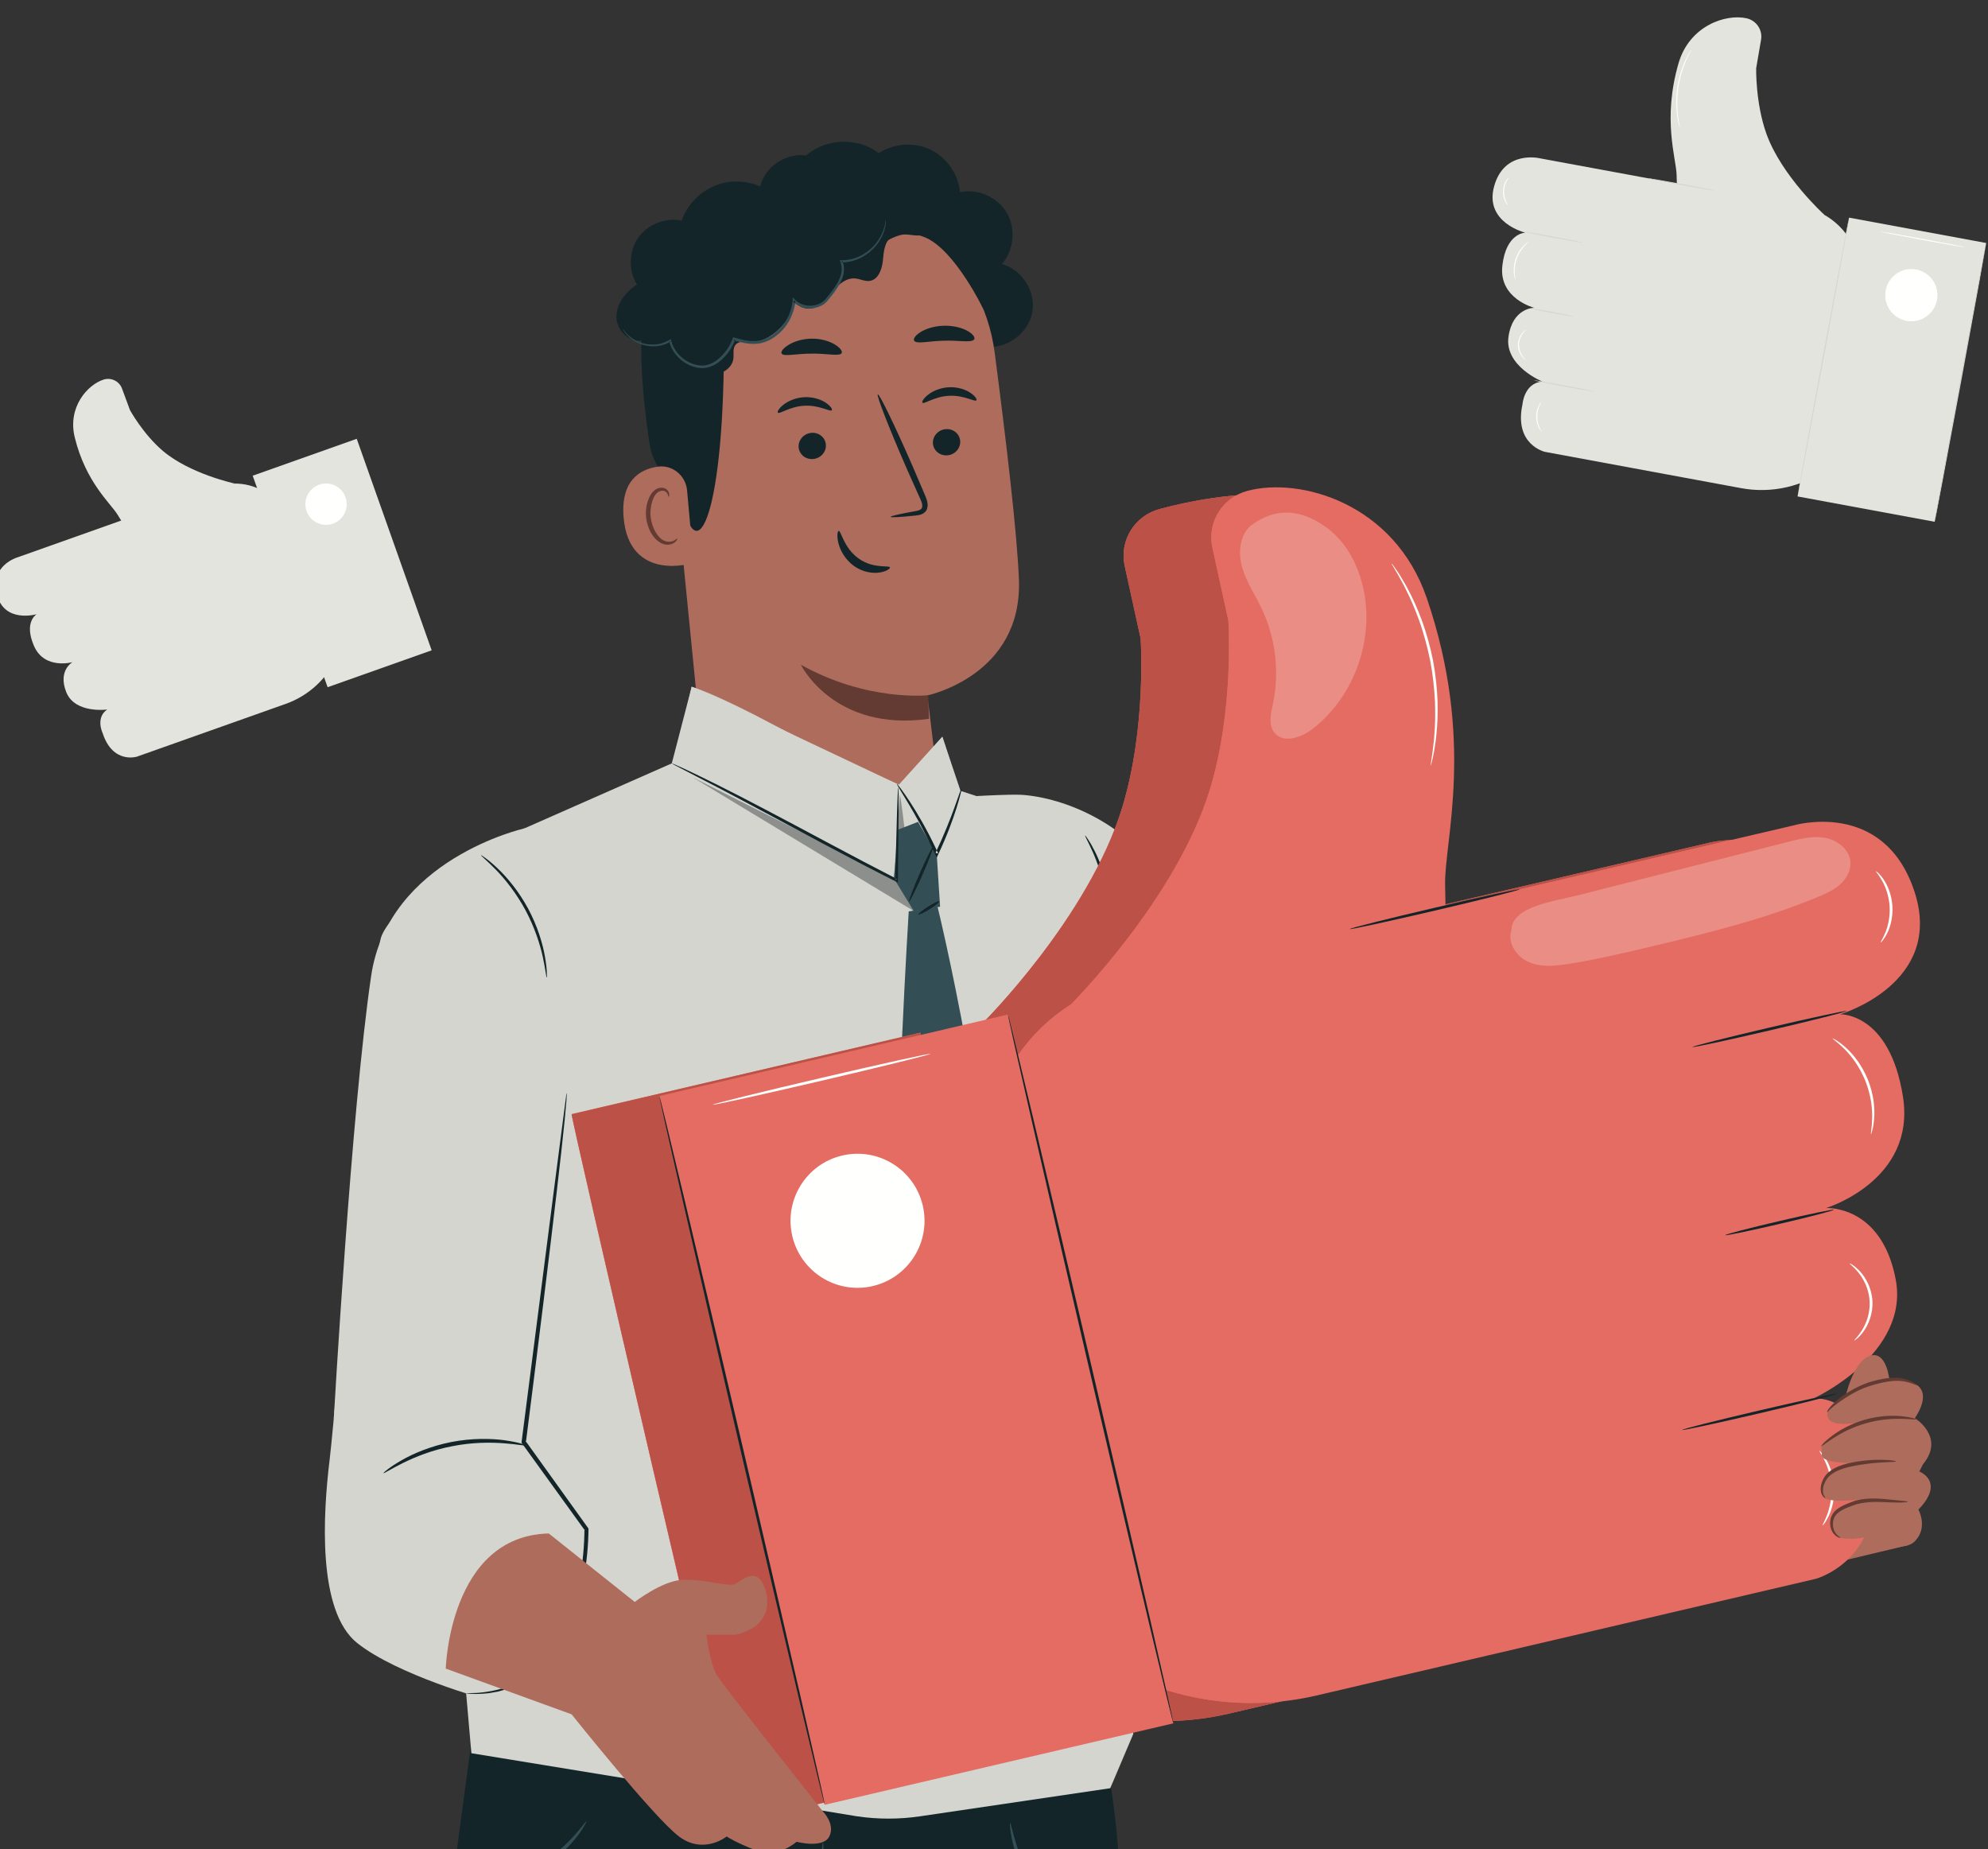 <?xml version="1.0" encoding="UTF-8"?>
<svg width="300px" height="279px" viewBox="0 0 300 279" version="1.1" xmlns="http://www.w3.org/2000/svg" xmlns:xlink="http://www.w3.org/1999/xlink">
    <rect x="0" y="0" width="300" height="279" fill="#333333" stroke="none"/>
    <title>6099983</title>
    <defs>
        <polygon id="path-1" points="0 0 28.465 0 28.465 45.893 0 45.893"></polygon>
    </defs>
    <g id="6099983" stroke="none" stroke-width="1" fill="none" fill-rule="evenodd">
        <path d="M280.547,39.685 L281.069,42.33 L275.833,70.67 C272.078,73.427 267.351,74.509 262.771,73.662 L233.146,68.183 C233.146,68.183 228.437,67.131 229.749,61.014 C229.749,61.014 229.982,57.787 232.745,57.571 C232.745,57.571 227.003,55.237 227.639,50.812 C228.274,46.387 231.533,46.445 231.533,46.445 C231.533,46.445 226.154,45.086 226.712,40.103 C227.269,35.118 230.176,35.11 230.176,35.11 C230.176,35.11 223.92,33.59 225.485,28.064 C227.05,22.54 232.429,23.898 232.429,23.898 L253.501,27.79 L271.972,31.207 C276.298,32.007 279.696,35.367 280.547,39.685" id="Fill-2" fill="#E4E4DE"></path>
        <path d="M275.329,32.435 C275.329,32.435 268.84,26.561 266.557,20.173 C264.9,15.534 265.015,10.307 265.015,10.307 C265.061,10.055 265.441,7.822 265.753,5.996 C266.007,4.499 265.033,3.083 263.552,2.756 C260.434,2.069 254.949,3.86 253.298,9.552 C250.835,18.044 252.941,23.832 253.012,26.418 C253.083,29.004 253.083,29.004 253.083,29.004 L275.329,32.435" id="Fill-3" fill="#E4E4DE"></path>
        <polyline id="Fill-4" fill="#E4E4DE" points="271.262 74.907 291.955 78.733 299.726 36.667 279.034 32.84 271.262 74.907"></polyline>
        <g id="Group-8" transform="translate(271.261, 32.84)">
            <mask id="mask-2" fill="white">
                <use xlink:href="#path-1"></use>
            </mask>
            <g id="Clip-6"></g>
            <path d="M0.001,42.067 C-0.044,42.058 1.659,32.633 3.805,21.02 C5.951,9.401 7.727,-0.007 7.772,0 C7.817,0.009 6.113,9.431 3.967,21.05 C1.822,32.664 0.046,42.074 0.001,42.067" id="Fill-5" fill="#D4D5CF" mask="url(#mask-2)"></path>
            <path d="M20.693,45.893 C20.649,45.886 22.351,36.461 24.498,24.846 C26.644,13.228 28.42,3.819 28.465,3.828 C28.51,3.835 26.805,13.257 24.659,24.876 C22.515,36.49 20.738,45.902 20.693,45.893" id="Fill-7" fill="#D4D5CF" mask="url(#mask-2)"></path>
        </g>
        <path d="M284.559,43.82 C284.163,45.96 285.578,48.015 287.715,48.41 C289.854,48.806 291.907,47.393 292.303,45.253 C292.698,43.113 291.285,41.058 289.146,40.662 C287.008,40.267 284.954,41.681 284.559,43.82" id="Fill-9" fill="#FFFFFE"></path>
        <path d="M248.653,26.895 C248.66,26.85 250.923,27.23 253.705,27.746 C256.489,28.26 258.738,28.713 258.729,28.758 C258.722,28.803 256.459,28.422 253.676,27.907 C250.893,27.393 248.644,26.94 248.653,26.895" id="Fill-10" fill="#D4D5CF"></path>
        <path d="M231.076,46.567 C231.085,46.522 232.534,46.752 234.311,47.081 C236.09,47.41 237.525,47.713 237.518,47.758 C237.509,47.802 236.06,47.572 234.281,47.243 C232.502,46.914 231.067,46.612 231.076,46.567" id="Fill-11" fill="#D4D5CF"></path>
        <path d="M229.788,34.932 C229.795,34.887 231.849,35.23 234.373,35.697 C236.898,36.164 238.938,36.579 238.929,36.624 C238.921,36.669 236.868,36.326 234.344,35.859 C231.819,35.392 229.779,34.977 229.788,34.932" id="Fill-12" fill="#D4D5CF"></path>
        <path d="M231.441,57.384 C231.449,57.339 233.503,57.682 236.028,58.149 C238.552,58.616 240.593,59.031 240.584,59.076 C240.575,59.121 238.522,58.778 235.998,58.311 C233.473,57.844 231.433,57.429 231.441,57.384" id="Fill-13" fill="#D4D5CF"></path>
        <path d="M283.693,34.935 C283.7,34.89 286.6,35.388 290.165,36.048 C293.732,36.708 296.617,37.279 296.608,37.324 C296.6,37.369 293.702,36.87 290.135,36.21 C286.57,35.551 283.684,34.98 283.693,34.935" id="Fill-14" fill="#FFFFFE"></path>
        <path d="M228.691,42.226 C228.68,42.23 228.647,42.145 228.598,41.988 C228.545,41.833 228.495,41.598 228.461,41.306 C228.421,41.013 228.417,40.659 228.449,40.269 C228.49,39.881 228.574,39.457 228.72,39.029 C228.87,38.603 229.068,38.218 229.276,37.888 C229.493,37.562 229.715,37.288 229.927,37.082 C230.137,36.875 230.32,36.722 230.459,36.632 C230.595,36.54 230.673,36.493 230.679,36.503 C230.698,36.528 230.401,36.737 230.012,37.163 C229.815,37.374 229.608,37.649 229.405,37.969 C229.209,38.295 229.022,38.67 228.875,39.084 C228.734,39.498 228.649,39.909 228.6,40.286 C228.56,40.663 228.553,41.008 228.576,41.294 C228.617,41.87 228.721,42.219 228.691,42.226" id="Fill-15" fill="#FFFFFE"></path>
        <path d="M227.595,31.005 C227.584,31.015 227.389,30.839 227.185,30.472 C226.979,30.107 226.798,29.537 226.809,28.89 C226.821,28.245 227.024,27.681 227.243,27.323 C227.461,26.963 227.663,26.795 227.674,26.806 C227.696,26.826 227.528,27.019 227.345,27.379 C227.16,27.738 226.987,28.277 226.973,28.894 C226.963,29.509 227.117,30.055 227.288,30.42 C227.459,30.786 227.619,30.986 227.595,31.005" id="Fill-16" fill="#FFFFFE"></path>
        <path d="M230.234,54.297 C230.227,54.31 229.958,54.162 229.658,53.778 C229.359,53.405 229.053,52.763 229.062,52.011 C229.074,51.259 229.399,50.626 229.708,50.261 C230.019,49.887 230.292,49.745 230.299,49.76 C230.318,49.783 230.075,49.956 229.8,50.332 C229.526,50.702 229.239,51.306 229.227,52.014 C229.219,52.721 229.489,53.333 229.753,53.71 C230.017,54.095 230.253,54.274 230.234,54.297" id="Fill-17" fill="#FFFFFE"></path>
        <path d="M232.6,65.064 C232.587,65.076 232.399,64.882 232.201,64.499 C232.002,64.119 231.822,63.535 231.818,62.872 C231.817,62.21 231.993,61.624 232.19,61.243 C232.385,60.858 232.572,60.664 232.585,60.674 C232.608,60.691 232.458,60.907 232.296,61.292 C232.133,61.674 231.982,62.237 231.982,62.872 C231.986,63.506 232.14,64.068 232.307,64.45 C232.471,64.833 232.623,65.048 232.6,65.064" id="Fill-18" fill="#FFFFFE"></path>
        <path d="M253.53,19.388 C253.519,19.392 253.469,19.225 253.385,18.92 C253.342,18.768 253.295,18.581 253.254,18.36 C253.211,18.141 253.153,17.892 253.118,17.611 C253.027,17.054 252.97,16.381 252.952,15.634 C252.946,14.887 252.988,14.065 253.109,13.209 C253.237,12.356 253.432,11.555 253.651,10.84 C253.88,10.129 254.126,9.501 254.373,8.992 C254.485,8.732 254.613,8.511 254.716,8.313 C254.818,8.112 254.918,7.947 255.002,7.813 C255.168,7.545 255.264,7.401 255.274,7.406 C255.284,7.412 255.207,7.569 255.059,7.846 C254.983,7.983 254.892,8.152 254.798,8.355 C254.702,8.556 254.583,8.78 254.478,9.04 C254.248,9.551 254.014,10.177 253.795,10.885 C253.587,11.595 253.399,12.388 253.272,13.233 C253.153,14.08 253.107,14.893 253.104,15.633 C253.113,16.373 253.159,17.04 253.234,17.596 C253.26,17.875 253.311,18.124 253.344,18.343 C253.377,18.565 253.415,18.753 253.448,18.906 C253.511,19.214 253.541,19.386 253.53,19.388" id="Fill-19" fill="#FFFFFE"></path>
        <path d="M41.878,75.873 L43.281,77.479 L50.899,98.983 C49.414,102.359 46.602,104.973 43.127,106.206 L20.648,114.177 C20.648,114.177 17.004,115.319 15.484,110.606 C15.484,110.606 14.368,108.302 16.178,107.06 C16.178,107.06 11.317,107.733 10.003,104.447 C8.689,101.162 10.946,99.912 10.946,99.912 C10.946,99.912 6.721,101.11 5.132,97.472 C3.544,93.834 5.534,92.678 5.534,92.678 C5.534,92.678 0.644,94.111 -0.468,89.705 C-1.58,85.297 2.645,84.099 2.645,84.099 L18.631,78.425 L32.646,73.455 C35.928,72.291 39.588,73.25 41.878,75.873" id="Fill-20" fill="#E4E4DE"></path>
        <path d="M35.434,72.967 C35.434,72.967 28.662,71.51 24.57,68.032 C21.6,65.509 19.612,61.879 19.612,61.879 C19.544,61.689 18.922,60.007 18.413,58.632 C17.995,57.505 16.768,56.918 15.622,57.282 C13.214,58.046 10.161,61.445 11.28,66 C12.95,72.798 16.683,75.933 17.754,77.678 C18.824,79.422 18.824,79.422 18.824,79.422 L35.434,72.967" id="Fill-21" fill="#E4E4DE"></path>
        <polyline id="Fill-22" fill="#E4E4DE" points="49.439 103.696 65.14 98.128 53.833 66.211 38.134 71.779 49.439 103.696"></polyline>
        <path d="M46.263,77.12 C46.84,78.743 48.621,79.592 50.243,79.017 C51.866,78.441 52.715,76.659 52.14,75.036 C51.565,73.412 49.784,72.562 48.161,73.138 C46.539,73.713 45.69,75.496 46.263,77.12" id="Fill-25" fill="#FFFFFE"></path>
        <path d="M166.134,261.676 C166.134,261.676 170.272,277.703 168.771,297.23 C168.19,304.785 142.708,513.812 142.708,513.812 L108.301,513.812 L117.973,317.356 L115.156,317.968 C115.156,317.968 96.375,401.756 94.842,415.323 C93.464,427.515 77.625,516.101 77.625,516.101 L46.168,516.464 L56.215,399.289 L67.906,286.857 L72.305,254.129 L166.134,261.676" id="Fill-117" fill="#132529"></path>
        <path d="M116.721,304.025 C116.707,304.044 116.782,304.122 116.944,304.261 C117.112,304.387 117.386,304.556 117.783,304.657 C118.561,304.881 119.858,304.766 121.046,303.885 C122.283,303.016 123.024,301.286 123.274,299.436 C123.52,297.565 123.558,295.553 123.697,293.426 C123.927,289.174 124.099,285.322 124.191,282.534 C124.282,279.745 124.292,278.017 124.199,278.012 C124.107,278.007 123.93,279.725 123.718,282.507 C123.505,285.29 123.259,289.137 123.027,293.388 C122.889,295.507 122.866,297.56 122.661,299.351 C122.451,301.131 121.814,302.7 120.757,303.51 C119.719,304.352 118.559,304.53 117.838,304.403 C117.095,304.286 116.76,303.964 116.721,304.025" id="Fill-118" fill="#334F55"></path>
        <path d="M66.107,283.815 C66.097,283.856 66.436,283.992 67.071,284.163 C67.705,284.335 68.644,284.519 69.82,284.624 C72.159,284.847 75.515,284.626 78.889,283.27 C82.266,281.913 84.841,279.749 86.376,277.97 C87.153,277.079 87.703,276.296 88.042,275.733 C88.383,275.17 88.534,274.837 88.498,274.815 C88.4,274.75 87.635,275.986 86.028,277.647 C84.438,279.306 81.901,281.337 78.64,282.647 C75.38,283.958 72.144,284.249 69.849,284.152 C67.54,284.063 66.133,283.702 66.107,283.815" id="Fill-119" fill="#334F55"></path>
        <path d="M152.424,275.07 C152.353,275.078 152.411,276.423 152.945,278.525 C153.473,280.624 154.572,283.457 156.406,286.227 C158.248,288.99 160.433,291.103 162.161,292.402 C163.891,293.71 165.108,294.284 165.143,294.222 C165.298,294.046 160.549,291.335 156.963,285.855 C153.305,280.427 152.645,274.996 152.424,275.07" id="Fill-120" fill="#334F55"></path>
        <polyline id="Fill-121" fill="#AE6C5C" points="257.52 215.927 265.415 218.426 279.759 210.493 287.898 233.169 268.379 237.818 253.593 236.19 257.52 215.927"></polyline>
        <path d="M165.687,124.882 C165.687,124.882 173.754,129.728 180.434,146.191 C193.559,178.533 201.802,195.99 201.802,195.99 L262.052,215.032 L257.239,239.198 C257.239,239.198 196.166,230.684 187.988,227.615 C176.798,223.418 168.5,201.337 168.5,201.337 L165.687,124.882" id="Fill-122" fill="#D4D5CF"></path>
        <path d="M149.13,52.326 C152.238,52.523 155.294,50.09 155.801,47.015 C156.309,43.94 154.198,40.653 151.19,39.838 C153.014,37.77 153.331,34.513 151.942,32.13 C150.554,29.748 147.564,28.421 144.868,28.989 C144.616,26.277 142.861,23.754 140.407,22.577 C137.954,21.4 134.889,21.611 132.619,23.113 C129.488,20.691 124.643,20.839 121.666,23.45 C119.002,23.096 116.195,24.648 115.077,27.093 C113.959,29.538 114.62,32.678 116.63,34.463" id="Fill-123" fill="#132529"></path>
        <path d="M120.617,29.788 L122.013,29.72 C136.052,29.021 148.273,39.226 150.097,53.171 C151.793,66.142 153.5,80.494 153.762,87.484 C154.301,101.96 139.952,104.928 139.952,104.928 L142.038,122.247 L106.896,122.903 L100.662,60.026 C98.622,45.07 105.62,31.416 120.617,29.788" id="Fill-124" fill="#AE6C5C"></path>
        <path d="M140.071,104.902 C140.071,104.902 130.866,105.915 120.851,100.296 C120.851,100.296 125.824,110.484 140.186,108.465 L140.071,104.902" id="Fill-125" fill="#643B32"></path>
        <path d="M144.896,66.517 C144.99,67.605 144.144,68.583 143.009,68.7 C141.876,68.817 140.88,68.032 140.788,66.944 C140.696,65.854 141.54,64.876 142.673,64.759 C143.808,64.641 144.804,65.428 144.896,66.517" id="Fill-126" fill="#132529"></path>
        <path d="M147.34,60.404 C147.098,60.685 145.476,59.605 143.254,59.721 C141.034,59.806 139.46,61.03 139.206,60.77 C139.082,60.655 139.318,60.156 140.002,59.604 C140.675,59.053 141.843,58.494 143.227,58.431 C144.611,58.37 145.801,58.822 146.496,59.31 C147.205,59.801 147.461,60.276 147.34,60.404" id="Fill-127" fill="#132529"></path>
        <path d="M124.628,67.077 C124.722,68.166 123.876,69.142 122.741,69.259 C121.608,69.378 120.614,68.592 120.52,67.503 C120.428,66.414 121.273,65.437 122.406,65.318 C123.54,65.2 124.536,65.987 124.628,67.077" id="Fill-128" fill="#132529"></path>
        <path d="M125.522,61.903 C125.279,62.186 123.656,61.106 121.437,61.222 C119.216,61.307 117.642,62.531 117.387,62.271 C117.263,62.156 117.497,61.657 118.184,61.105 C118.857,60.554 120.024,59.995 121.408,59.931 C122.792,59.87 123.982,60.323 124.678,60.811 C125.385,61.3 125.641,61.776 125.522,61.903" id="Fill-129" fill="#132529"></path>
        <path d="M134.404,77.989 C134.388,77.863 135.757,77.556 137.98,77.158 C138.544,77.071 139.076,76.932 139.153,76.539 C139.265,76.123 138.998,75.523 138.69,74.875 C138.088,73.529 137.459,72.117 136.798,70.637 C134.162,64.598 132.225,59.621 132.468,59.518 C132.712,59.413 135.046,64.224 137.681,70.262 C138.317,71.752 138.926,73.171 139.505,74.53 C139.751,75.164 140.157,75.878 139.91,76.744 C139.778,77.176 139.377,77.505 139.018,77.621 C138.66,77.749 138.341,77.771 138.061,77.801 C135.815,78.035 134.419,78.114 134.404,77.989" id="Fill-130" fill="#132529"></path>
        <path d="M127.024,53.254 C126.759,53.832 124.825,53.316 122.477,53.358 C120.128,53.345 118.175,53.884 117.931,53.31 C117.825,53.035 118.216,52.508 119.039,52.015 C119.854,51.522 121.112,51.109 122.52,51.101 C123.927,51.093 125.17,51.489 125.966,51.974 C126.769,52.457 127.141,52.979 127.024,53.254" id="Fill-131" fill="#132529"></path>
        <path d="M146.993,51.231 C146.549,51.759 144.69,51.326 142.484,51.411 C140.276,51.432 138.428,51.953 137.973,51.447 C137.771,51.199 138.04,50.678 138.833,50.16 C139.612,49.645 140.938,49.187 142.455,49.151 C143.973,49.115 145.308,49.508 146.101,49.987 C146.905,50.468 147.188,50.975 146.993,51.231" id="Fill-132" fill="#132529"></path>
        <path d="M148.377,46.605 C148.377,46.605 144.113,37.736 139.643,35.839 C134.231,33.542 132.244,39.46 127.137,38.301 C122.03,37.144 116.863,34.939 111.909,39.091 C106.486,43.635 109.275,46.496 109.245,52.932 C109.127,79.024 104.742,86.62 102.782,74.429 C102.568,73.093 98.79,72.211 97.956,66.565 C96.875,59.243 96.149,50.323 97.531,45.021 C98.695,40.552 101.051,37.387 105.382,33.811 C112.217,28.167 121.963,27.569 128.618,27.906 C135.273,28.243 148.417,35.232 148.377,46.605" id="Fill-133" fill="#132529"></path>
        <path d="M103.684,73.99 C103.483,71.762 101.472,70.094 99.259,70.416 C96.575,70.806 93.651,72.488 94.105,78.054 C94.913,87.929 104.654,85.081 104.648,84.796 C104.644,84.603 104.059,78.119 103.684,73.99" id="Fill-134" fill="#AE6C5C"></path>
        <path d="M102.198,81.258 C102.152,81.229 102.035,81.392 101.755,81.549 C101.483,81.702 101.003,81.83 100.473,81.68 C99.398,81.383 98.385,79.799 98.192,78.023 C98.094,77.126 98.212,76.255 98.472,75.521 C98.715,74.773 99.141,74.23 99.657,74.094 C100.17,73.931 100.567,74.215 100.71,74.483 C100.866,74.748 100.819,74.95 100.872,74.964 C100.902,74.986 101.07,74.781 100.958,74.378 C100.901,74.187 100.766,73.962 100.519,73.792 C100.267,73.619 99.91,73.549 99.548,73.619 C98.791,73.733 98.163,74.491 97.877,75.296 C97.55,76.11 97.395,77.09 97.506,78.096 C97.732,80.082 98.902,81.86 100.362,82.157 C101.071,82.28 101.633,82.024 101.913,81.767 C102.199,81.498 102.233,81.272 102.198,81.258" id="Fill-135" fill="#643B32"></path>
        <path d="M102.926,54.819 C104.253,55.632 105.655,56.469 107.208,56.545 C108.763,56.621 110.487,55.644 110.673,54.097 C110.755,53.404 110.548,52.613 110.974,52.058 C111.482,51.397 112.488,51.546 113.32,51.593 C116.208,51.756 119.409,48.413 120.001,45.579 C120.789,46.64 122.411,46.892 123.484,46.122 C124.559,45.351 124.942,44.923 125.761,43.885 C126.58,42.848 127.754,41.897 129.07,42.018 C129.805,42.085 130.511,42.488 131.243,42.386 C132.535,42.205 133.093,40.653 133.226,39.354 C133.358,38.055 133.437,36.544 134.501,35.788 C135.487,35.088 136.826,35.398 138.03,35.515 C139.234,35.632 140.762,35.275 141.01,34.09 C141.141,33.469 140.846,32.836 140.478,32.318 C138.819,29.97 135.41,29.06 132.802,30.269 C131.673,27.049 128.492,24.658 125.086,24.469 C121.68,24.279 118.255,26.303 116.777,29.378 C114.594,27.586 111.518,26.941 108.799,27.706 C106.08,28.47 103.791,30.623 102.86,33.291 C100.424,32.778 97.73,33.845 96.305,35.886 C94.88,37.928 94.805,40.826 96.126,42.939 C94.399,44.042 92.965,45.884 93.03,47.933 C93.096,49.982 95.19,51.923 97.138,51.286 C96.418,52.919 97.175,55.05 98.762,55.864 C100.351,56.678 102.52,56.048 103.425,54.51" id="Fill-136" fill="#132529"></path>
        <path d="M133.68,33.142 C133.689,33.142 133.692,33.205 133.688,33.324 C133.68,33.443 133.683,33.623 133.651,33.855 C133.582,34.316 133.433,35.002 133.028,35.797 C132.62,36.58 131.971,37.493 130.952,38.244 C129.955,39.001 128.566,39.608 126.961,39.601 L127.118,39.373 C127.466,40.203 127.433,41.222 127.054,42.113 C126.7,43.017 126.111,43.833 125.483,44.63 C125.162,45.014 124.887,45.46 124.434,45.82 C123.993,46.166 123.454,46.38 122.897,46.478 C121.789,46.676 120.514,46.395 119.659,45.497 L120.022,45.372 C119.869,47.35 118.849,49.374 117.133,50.661 C116.227,51.387 115.085,51.86 113.94,51.887 C112.795,51.933 111.716,51.65 110.706,51.343 L110.965,51.214 C110.495,52.469 109.73,53.559 108.777,54.383 C107.842,55.203 106.568,55.722 105.381,55.492 C103.023,55.114 101.379,53.25 100.977,51.437 L101.206,51.53 C100.079,52.219 98.839,52.341 97.834,52.199 C96.814,52.063 95.999,51.664 95.412,51.259 C94.824,50.847 94.465,50.409 94.249,50.105 C94.047,49.789 93.961,49.612 93.972,49.607 C94.02,49.564 94.337,50.342 95.506,51.121 C96.088,51.492 96.884,51.854 97.863,51.96 C98.831,52.077 100.003,51.933 101.043,51.275 L101.222,51.16 L101.272,51.368 C101.67,53.057 103.25,54.795 105.434,55.121 C106.511,55.318 107.63,54.856 108.517,54.077 C109.407,53.301 110.135,52.253 110.571,51.072 L110.64,50.885 L110.829,50.942 C111.823,51.241 112.865,51.505 113.922,51.459 C114.981,51.429 116.007,51.008 116.871,50.32 C118.491,49.102 119.449,47.208 119.604,45.335 L119.643,44.864 L119.968,45.212 C120.69,45.98 121.832,46.254 122.828,46.079 C123.327,45.993 123.807,45.803 124.191,45.506 C124.567,45.219 124.854,44.777 125.181,44.39 C125.807,43.606 126.381,42.822 126.72,41.98 C127.079,41.146 127.112,40.251 126.812,39.498 L126.72,39.266 L126.968,39.27 C128.481,39.297 129.82,38.744 130.796,38.031 C131.793,37.327 132.443,36.458 132.864,35.71 C133.69,34.169 133.61,33.124 133.68,33.142" id="Fill-137" fill="#334F55"></path>
        <path d="M134.297,85.619 C134.223,85.253 131.817,85.883 129.568,84.273 C127.313,82.669 126.907,80.032 126.566,80.102 C126.407,80.108 126.25,80.797 126.505,81.886 C126.749,82.959 127.499,84.42 128.874,85.405 C130.252,86.385 131.791,86.557 132.799,86.379 C133.83,86.206 134.355,85.781 134.297,85.619" id="Fill-138" fill="#132529"></path>
        <path d="M192.97,177.072 C192.749,176.291 179.878,141.236 175.771,133.564 C170.859,124.385 160.534,120.325 154.123,119.93 C147.712,119.535 79.115,125.004 79.115,125.004 C79.115,125.004 58.624,129.598 56.013,147.23 C53.007,167.528 50.373,213.997 50.373,213.997 L81.596,197.984 L85.642,187.793 L150.241,202.214 L166.017,178.868 L192.97,177.072" id="Fill-139" fill="#D4D5CF"></path>
        <path d="M74.583,127.004 L101.378,115.185 L104.38,103.621 L135.656,118.417 L142.207,111.174 L144.951,119.336 L151.805,121.578 L167.823,149.767 L167.773,209.835 L171.015,261.65 L167.542,269.829 L138.846,274.065 C135.708,274.529 132.52,274.531 129.382,274.075 L71.135,264.547 L69.634,247.429 L75.855,200.245 L74.583,127.004" id="Fill-140" fill="#D4D5CF"></path>
        <path d="M104.38,103.621 C104.38,103.621 107.877,104.634 116.858,109.429 C125.656,114.126 135.656,118.417 135.656,118.417 L134.897,132.547 L101.612,115.827 L104.38,103.621" id="Fill-141" fill="#D4D5CF"></path>
        <polyline id="Fill-142" fill="#D4D5CF" points="142.207 111.174 135.656 118.417 139.158 133.564 144.993 119.873 142.207 111.174"></polyline>
        <path d="M137.806,137.411 L104.524,117.291 L134.897,132.547 L135.778,119.98 C136.058,120.189 137.762,136.28 137.88,137.4 L137.806,137.411" id="Fill-143" fill="#8C8F8B"></path>
        <polyline id="Fill-144" fill="#8C8F8B" points="134.897 132.547 104.524 117.291 134.897 132.547"></polyline>
        <path d="M135.553,184.414 C135.051,171.209 137.131,137.52 137.131,137.52 L141.48,136.82 C141.48,136.82 149.604,169.568 152.638,209.698 C153.866,225.938 153.866,244.749 153.866,244.749 L145.13,263.509 L135.474,244.871 C135.474,244.871 136.161,200.46 135.553,184.414" id="Fill-145" fill="#334F55"></path>
        <path d="M72.589,129.046 C72.538,129.112 73.493,129.856 74.843,131.248 C76.195,132.636 77.892,134.732 79.296,137.335 C80.691,139.945 81.504,142.517 81.915,144.411 C82.329,146.306 82.423,147.514 82.506,147.506 C82.537,147.504 82.539,147.201 82.512,146.653 C82.495,146.105 82.405,145.314 82.236,144.346 C81.902,142.412 81.126,139.772 79.704,137.116 C78.275,134.466 76.504,132.361 75.075,131.015 C74.361,130.34 73.751,129.828 73.305,129.511 C72.861,129.187 72.609,129.021 72.589,129.046" id="Fill-146" fill="#132529"></path>
        <polyline id="Fill-147" fill="#334F55" points="135.553 125.174 138.532 124.011 141.356 128.857 141.865 136.82 137.887 137.461 134.897 132.547 135.553 125.174"></polyline>
        <path d="M167.773,148.86 C167.645,148.86 167.542,166.096 167.542,187.352 C167.542,208.615 167.645,225.847 167.773,225.847 C167.902,225.847 168.005,208.615 168.005,187.352 C168.005,166.096 167.902,148.86 167.773,148.86" id="Fill-148" fill="#132529"></path>
        <path d="M135.342,118.294 C135.285,118.333 135.985,119.405 137.041,121.173 C138.098,122.943 139.495,125.425 140.828,128.271 C140.937,128.504 141.045,128.736 141.146,128.954 L141.354,129.401 L141.564,128.957 C142.849,126.254 143.775,123.738 144.35,121.901 C144.639,120.981 144.845,120.234 144.972,119.713 C145.099,119.194 145.151,118.903 145.122,118.895 C145.058,118.876 144.701,119.996 144.049,121.798 C143.399,123.601 142.429,126.077 141.147,128.757 L141.566,128.761 C141.464,128.543 141.357,128.309 141.248,128.073 C139.906,125.209 138.452,122.733 137.319,121 C136.753,120.133 136.27,119.448 135.924,118.984 C135.575,118.521 135.368,118.276 135.342,118.294" id="Fill-149" fill="#132529"></path>
        <path d="M101.377,115.185 C101.371,115.198 101.528,115.293 101.834,115.459 C102.188,115.644 102.635,115.877 103.185,116.165 C104.414,116.803 106.099,117.676 108.157,118.743 C112.352,120.925 118.097,124.035 124.463,127.439 C128.34,129.506 132.012,131.421 135.207,133.021 L135.502,133.168 L135.504,132.841 C135.545,128.695 135.579,125.202 135.604,122.677 C135.601,121.488 135.6,120.53 135.599,119.811 C135.59,119.148 135.575,118.793 135.553,118.793 C135.53,118.793 135.503,119.147 135.471,119.808 C135.443,120.528 135.406,121.486 135.361,122.672 C135.295,125.198 135.203,128.689 135.095,132.834 L135.392,132.655 C132.217,131.027 128.557,129.096 124.68,127.03 C118.317,123.627 112.542,120.56 108.306,118.45 C106.19,117.392 104.463,116.562 103.263,116.003 C102.698,115.748 102.239,115.54 101.876,115.375 C101.556,115.236 101.385,115.17 101.377,115.185" id="Fill-150" fill="#132529"></path>
        <path d="M163.749,126.073 C163.682,126.114 164.206,127.002 164.879,128.512 C165.556,130.019 166.331,132.177 166.789,134.655 C167.241,137.133 167.284,139.427 167.188,141.076 C167.096,142.727 166.922,143.742 166.999,143.757 C167.03,143.763 167.102,143.516 167.207,143.058 C167.318,142.604 167.426,141.934 167.516,141.102 C167.698,139.438 167.706,137.096 167.246,134.57 C166.778,132.047 165.937,129.862 165.176,128.372 C164.797,127.625 164.457,127.038 164.192,126.652 C163.932,126.262 163.776,126.057 163.749,126.073" id="Fill-151" fill="#132529"></path>
        <path d="M138.614,137.975 C138.682,138.084 139.439,137.729 140.304,137.182 C141.169,136.637 141.814,136.106 141.746,135.998 C141.677,135.889 140.922,136.244 140.056,136.791 C139.191,137.337 138.546,137.867 138.614,137.975" id="Fill-152" fill="#132529"></path>
        <path d="M137.183,136.031 C137.3,136.082 138.207,134.277 139.206,132.001 C140.207,129.723 140.922,127.834 140.805,127.783 C140.688,127.731 139.783,129.536 138.782,131.814 C137.782,134.091 137.066,135.98 137.183,136.031" id="Fill-153" fill="#132529"></path>
        <path d="M69.096,129.967 C69.096,129.967 58.771,137.401 57.482,141.509 C56.191,145.617 50.706,212.37 49.738,220.312 C48.771,228.254 47.802,243.104 53.933,247.946 C60.062,252.788 73.29,256.418 73.29,256.418 L85.509,231.16 L79.037,217.603 L85.509,166.904 L69.096,129.967" id="Fill-154" fill="#D4D5CF"></path>
        <path d="M70.344,255.528 C70.344,255.51 70.571,255.494 71.004,255.479 C71.437,255.464 72.08,255.472 72.904,255.357 C74.522,255.153 77.01,254.728 79.507,252.967 C82.023,251.268 84.334,248.238 85.807,244.339 C87.291,240.452 88.153,235.765 88.198,230.752 L88.255,230.925 C85.318,226.857 82.113,222.417 78.773,217.792 L78.698,217.689 L78.715,217.561 C78.758,217.224 78.804,216.859 78.85,216.494 C80.675,202.276 82.326,189.409 83.531,180.02 C84.129,175.401 84.617,171.642 84.963,168.969 C85.128,167.711 85.26,166.711 85.357,165.966 C85.44,165.283 85.485,164.92 85.509,164.92 C85.52,164.92 85.524,165.011 85.521,165.189 C85.516,165.366 85.511,165.633 85.486,165.979 C85.419,166.727 85.328,167.734 85.214,168.998 C84.954,171.619 84.53,175.403 83.985,180.076 C82.895,189.424 81.307,202.329 79.494,216.576 C79.448,216.941 79.4,217.306 79.358,217.642 L79.3,217.412 C82.628,222.045 85.824,226.493 88.75,230.567 L88.81,230.65 L88.809,230.74 C88.74,235.861 87.838,240.571 86.289,244.529 C84.753,248.484 82.338,251.578 79.72,253.28 C78.431,254.157 77.125,254.701 75.957,255.023 C75.666,255.103 75.383,255.182 75.112,255.256 C74.836,255.304 74.571,255.35 74.315,255.393 C73.809,255.497 73.343,255.54 72.922,255.559 C72.085,255.642 71.439,255.601 71.003,255.583 C70.567,255.564 70.343,255.545 70.344,255.528" id="Fill-155" fill="#132529"></path>
        <path d="M57.869,222.282 C57.827,222.227 58.789,221.38 60.58,220.354 C62.363,219.326 65.022,218.194 68.122,217.586 C71.226,216.989 74.115,217.041 76.153,217.326 C78.198,217.608 79.407,218.032 79.388,218.098 C79.372,218.325 74.351,216.993 68.246,218.223 C62.127,219.37 57.968,222.485 57.869,222.282" id="Fill-156" fill="#132529"></path>
        <path d="M138.873,155.824 L138.874,155.824 C138.909,155.819 139.461,158.04 140.405,161.952 C142.51,158.909 145.219,156.32 148.363,154.334 L148.323,154.342 C148.323,154.342 164.262,138.5 169.353,121.841 C173.049,109.748 172.129,96.355 172.129,96.355 C171.98,95.714 170.736,90.035 169.722,85.388 C168.889,81.579 171.215,77.829 174.978,76.815 C182.892,74.68 204.317,70.507 209.232,84.907 C216.565,106.391 204.712,129.597 204.839,136.237 C204.864,137.491 204.884,138.507 204.899,139.332 C211.18,137.878 216.052,136.831 216.077,136.935 L216.07,136.94 L257.325,127.309 C257.325,127.309 270.957,123.181 275.633,137.162 C280.308,151.145 264.444,155.793 264.444,155.793 C264.444,155.793 271.901,155.464 273.927,168.18 C275.954,180.897 262.322,185.024 262.322,185.024 C262.322,185.024 270.671,184.486 272.831,195.758 C274.934,206.729 261.306,213.343 260.578,213.687 C262.597,213.254 263.852,213.014 263.864,213.07 C263.877,213.119 262.936,213.385 261.363,213.789 C267.718,214.603 268.639,222.175 268.639,222.175 C272.735,237.706 260.786,240.969 260.786,240.969 L185.462,258.569 C177.883,260.341 170.049,260.009 162.754,257.746 C163.476,260.957 163.867,262.764 163.836,262.776 L111.225,275.069 C111.112,275.096 105.431,251.173 98.538,221.644 C91.643,192.104 86.149,168.144 86.261,168.117 L138.873,155.824" id="Fill-157" fill="#E46C62"></path>
        <path d="M111.225,275.069 C111.106,275.069 105.427,251.157 98.538,221.644 C91.712,192.393 86.257,168.612 86.261,168.125 C86.261,168.12 86.262,168.117 86.263,168.117 L138.873,155.824 L138.874,155.824 C138.91,155.824 139.463,158.045 140.405,161.952 C142.51,158.909 145.219,156.32 148.363,154.334 L148.323,154.342 C148.323,154.342 164.262,138.5 169.353,121.841 C171.822,113.762 172.231,105.105 172.231,100.246 C172.23,97.831 172.129,96.355 172.129,96.355 C171.98,95.714 170.736,90.035 169.722,85.388 C169.607,84.867 169.552,84.348 169.552,83.836 C169.552,80.605 171.729,77.69 174.978,76.815 C177.671,76.089 181.927,75.126 186.565,74.74 C183.802,76.262 182.253,79.434 182.956,82.65 C183.971,87.297 185.215,92.977 185.364,93.616 C185.364,93.616 186.284,107.009 182.588,119.103 C177.584,135.477 162.1,151.062 161.572,151.59 C154.922,155.795 150.248,162.748 149.044,170.823 L148.023,177.666 L164.842,249.724 C172.013,254.489 180.371,256.969 188.834,256.969 C190.322,256.969 191.812,256.893 193.3,256.739 L185.462,258.569 C182.213,259.329 178.917,259.702 175.638,259.702 C171.266,259.702 166.922,259.039 162.754,257.746 C163.449,260.838 163.837,262.629 163.837,262.767 C163.837,262.772 163.837,262.774 163.836,262.776 L121.205,272.737 L111.225,275.069" id="Fill-158" fill="#BC5247"></path>
        <path d="M218.139,136.808 C218.136,136.696 218.134,136.579 218.131,136.458 L257.325,127.309 C257.325,127.309 258.931,126.823 261.229,126.749 L218.139,136.808" id="Fill-159" fill="#BC5247"></path>
        <path d="M149.044,170.823 L148.023,177.666 L164.842,249.724 C174.803,256.342 187.053,258.553 198.697,255.832 L274.021,238.23 C274.021,238.23 285.97,234.968 281.874,219.437 C281.874,219.437 280.891,211.188 273.777,210.965 C273.777,210.965 288.227,204.292 286.066,193.021 C283.906,181.749 275.557,182.285 275.557,182.285 C275.557,182.285 289.189,178.159 287.162,165.442 C285.136,152.726 277.679,153.055 277.679,153.055 C277.679,153.055 293.543,148.406 288.868,134.424 C284.192,120.443 270.56,124.57 270.56,124.57 L216.985,137.077 L170.022,148.052 C159.025,150.621 150.71,159.647 149.044,170.823" id="Fill-160" fill="#E46C62"></path>
        <path d="M161.558,151.604 C161.558,151.604 177.497,135.762 182.588,119.103 C186.284,107.009 185.364,93.616 185.364,93.616 C185.215,92.977 183.971,87.297 182.956,82.65 C182.124,78.84 184.45,75.091 188.213,74.076 C196.127,71.942 210.406,75.878 215.32,90.276 C222.654,111.761 217.947,126.859 218.074,133.498 C218.202,140.138 218.202,140.138 218.202,140.138 L161.558,151.604" id="Fill-161" fill="#E46C62"></path>
        <polyline id="Fill-162" fill="#E46C62" points="177.071 260.038 124.46 272.331 99.498 165.38 152.107 153.085 177.071 260.038"></polyline>
        <path d="M177.071,260.038 C177.185,260.011 171.688,236.045 164.796,206.516 C157.902,176.976 152.222,153.059 152.107,153.085 C151.994,153.112 157.489,177.073 164.384,206.612 C171.276,236.142 176.958,260.064 177.071,260.038" id="Fill-163" fill="#132529"></path>
        <path d="M124.46,272.331 C124.575,272.305 119.078,248.34 112.185,218.809 C105.291,189.27 99.611,165.352 99.498,165.38 C99.383,165.406 104.878,189.366 111.773,218.907 C118.666,248.436 124.347,272.358 124.46,272.331" id="Fill-164" fill="#132529"></path>
        <path d="M139.25,181.908 C140.52,187.347 137.141,192.788 131.704,194.058 C126.266,195.329 120.83,191.948 119.561,186.508 C118.291,181.069 121.668,175.628 127.105,174.358 C132.543,173.087 137.98,176.468 139.25,181.908" id="Fill-165" fill="#FFFFFE"></path>
        <path d="M229.311,134.198 C229.285,134.083 223.527,135.331 216.453,136.985 C209.376,138.638 203.663,140.07 203.689,140.185 C203.716,140.298 209.472,139.052 216.549,137.398 C223.623,135.745 229.338,134.311 229.311,134.198" id="Fill-166" fill="#132529"></path>
        <path d="M276.742,182.543 C276.716,182.43 273.027,183.195 268.506,184.251 C263.983,185.308 260.338,186.256 260.365,186.371 C260.391,186.484 264.078,185.721 268.602,184.663 C273.123,183.607 276.768,182.658 276.742,182.543" id="Fill-167" fill="#132529"></path>
        <path d="M278.655,152.553 C278.629,152.439 273.403,153.562 266.986,155.062 C260.566,156.563 255.385,157.87 255.411,157.985 C255.437,158.098 260.661,156.975 267.082,155.475 C273.5,153.976 278.683,152.667 278.655,152.553" id="Fill-168" fill="#132529"></path>
        <path d="M277.099,210.331 C277.073,210.218 271.847,211.341 265.429,212.841 C259.01,214.342 253.829,215.65 253.855,215.763 C253.881,215.877 259.105,214.754 265.526,213.253 C271.944,211.754 277.127,210.446 277.099,210.331" id="Fill-169" fill="#132529"></path>
        <path d="M194.338,111.462 C193.552,111.462 192.833,111.204 192.316,110.561 C191.369,109.383 191.78,107.67 192.092,106.189 C193.113,101.343 192.484,96.163 190.332,91.703 C189.359,89.685 188.078,87.794 187.456,85.642 C186.835,83.49 187.024,80.903 188.661,79.373 C190.578,77.902 192.422,77.348 194.119,77.348 C196.55,77.348 198.68,78.485 200.297,79.687 C203.043,81.73 204.773,84.921 205.607,88.24 C207.585,96.118 204.497,105.032 198.068,109.995 C197.024,110.8 195.595,111.462 194.338,111.462" id="Fill-170" fill="#E98D85"></path>
        <path d="M233.732,145.733 C232.71,145.733 231.705,145.594 230.762,145.201 C228.866,144.409 227.396,142.226 228.096,140.292 C228.162,136.754 234.666,135.969 238.133,135.087 C248.73,132.394 259.327,129.701 269.925,127.009 C271.298,126.66 272.712,126.309 274.115,126.309 C274.575,126.309 275.033,126.346 275.488,126.434 C277.334,126.788 279.12,128.213 279.244,130.09 C279.33,131.373 278.629,132.61 277.669,133.464 C276.71,134.319 275.513,134.853 274.327,135.346 C266.338,138.669 257.894,140.744 249.478,142.756 C245.29,143.757 241.094,144.746 236.842,145.428 C235.821,145.591 234.768,145.733 233.732,145.733" id="Fill-171" fill="#E98D85"></path>
        <path d="M140.409,159.016 C140.381,158.903 133.008,160.528 123.942,162.647 C114.873,164.766 107.543,166.575 107.57,166.69 C107.597,166.803 114.968,165.178 124.038,163.059 C133.104,160.941 140.435,159.13 140.409,159.016" id="Fill-172" fill="#FFFFFE"></path>
        <path d="M282.341,171.128 C282.37,171.135 282.442,170.915 282.549,170.505 C282.666,170.099 282.764,169.493 282.822,168.738 C282.886,167.983 282.856,167.076 282.726,166.081 C282.574,165.088 282.309,164.011 281.884,162.931 C281.446,161.856 280.893,160.893 280.318,160.071 C279.726,159.262 279.121,158.585 278.553,158.083 C277.99,157.578 277.5,157.207 277.135,156.994 C276.777,156.772 276.571,156.662 276.556,156.687 C276.51,156.753 277.297,157.254 278.345,158.3 C278.874,158.817 279.439,159.496 279.998,160.294 C280.54,161.106 281.065,162.045 281.492,163.088 C281.903,164.137 282.172,165.179 282.34,166.14 C282.487,167.104 282.548,167.985 282.522,168.725 C282.485,170.206 282.263,171.11 282.341,171.128" id="Fill-173" fill="#FFFFFE"></path>
        <path d="M283.806,142.217 C283.835,142.244 284.318,141.769 284.797,140.802 C285.28,139.841 285.677,138.354 285.573,136.7 C285.461,135.045 284.873,133.622 284.271,132.734 C283.669,131.836 283.129,131.429 283.103,131.46 C283.048,131.512 283.502,131.988 284.015,132.89 C284.532,133.787 285.042,135.151 285.149,136.727 C285.249,138.306 284.919,139.724 284.523,140.68 C284.132,141.64 283.744,142.172 283.806,142.217" id="Fill-174" fill="#FFFFFE"></path>
        <path d="M279.827,202.269 C279.848,202.304 280.516,201.889 281.242,200.871 C281.963,199.876 282.672,198.196 282.558,196.267 C282.437,194.337 281.528,192.755 280.692,191.855 C279.849,190.933 279.134,190.603 279.117,190.64 C279.072,190.701 279.715,191.116 280.464,192.049 C281.211,192.965 282.022,194.48 282.136,196.293 C282.243,198.104 281.623,199.707 280.992,200.707 C280.361,201.723 279.774,202.214 279.827,202.269" id="Fill-175" fill="#FFFFFE"></path>
        <path d="M275.049,230.168 C275.083,230.192 275.542,229.676 276.002,228.669 C276.467,227.669 276.861,226.149 276.79,224.451 C276.713,222.752 276.189,221.272 275.64,220.315 C275.094,219.353 274.592,218.878 274.561,218.907 C274.501,218.951 274.913,219.487 275.375,220.454 C275.839,221.414 276.293,222.84 276.368,224.469 C276.434,226.097 276.106,227.557 275.726,228.555 C275.35,229.557 274.987,230.126 275.049,230.168" id="Fill-176" fill="#FFFFFE"></path>
        <path d="M215.904,115.532 C215.933,115.538 216.042,115.105 216.218,114.314 C216.311,113.919 216.411,113.433 216.49,112.864 C216.574,112.294 216.695,111.649 216.748,110.925 C216.914,109.484 216.982,107.754 216.936,105.836 C216.861,103.918 216.656,101.813 216.245,99.634 C215.815,97.459 215.22,95.429 214.572,93.622 C213.9,91.825 213.19,90.245 212.501,88.97 C212.18,88.32 211.827,87.765 211.537,87.268 C211.251,86.768 210.977,86.355 210.744,86.024 C210.286,85.355 210.022,84.995 209.998,85.012 C209.974,85.028 210.192,85.42 210.605,86.111 C210.815,86.455 211.068,86.879 211.332,87.387 C211.601,87.891 211.933,88.452 212.234,89.107 C212.885,90.39 213.559,91.967 214.205,93.754 C214.826,95.551 215.402,97.563 215.829,99.715 C216.237,101.87 216.452,103.951 216.546,105.849 C216.614,107.749 216.576,109.464 216.451,110.898 C216.416,111.617 216.316,112.261 216.255,112.831 C216.2,113.4 216.123,113.887 216.056,114.284 C215.932,115.081 215.876,115.526 215.904,115.532" id="Fill-177" fill="#FFFFFE"></path>
        <path d="M95.786,241.722 C95.786,241.722 99.922,238.518 102.992,238.384 C106.062,238.251 110.065,239.453 110.866,239.052 C111.667,238.651 113.536,236.895 114.737,238.374 C115.937,239.853 117.406,245.195 111,246.663 L106.596,246.663 C106.596,246.663 107.13,251.07 108.197,252.806 C109.265,254.541 124.211,273.37 124.211,273.37 C124.211,273.37 126.08,275.24 125.146,277.109 C124.211,278.979 120.208,277.91 120.208,277.91 C120.208,277.91 117.406,280.447 114.203,279.245 C111,278.043 109.666,277.109 109.666,277.109 C109.666,277.109 106.195,279.913 102.458,277.109 C98.721,274.304 86.261,258.68 86.261,258.68 L90.715,241.188 L95.786,241.722" id="Fill-178" fill="#AE6C5C"></path>
        <path d="M82.814,231.388 L95.786,241.722 L86.261,258.68 L67.266,251.78 C67.266,251.78 67.812,231.752 82.814,231.388" id="Fill-179" fill="#AE6C5C"></path>
        <path d="M285.131,208.3 C285.131,208.3 284.72,203.653 282.124,204.609 C279.529,205.566 278.436,211.034 278.436,211.034 L285.131,208.3" id="Fill-180" fill="#AE6C5C"></path>
        <path d="M275.841,212.883 C275.841,212.883 280.348,207.826 286.633,208.236 C292.917,208.646 288.956,213.977 288.956,213.977 C288.956,213.977 293.605,216.848 290.187,220.948 L289.638,222.042 C289.638,222.042 293.6,223.546 289.502,227.784 C289.502,227.784 291.005,230.518 288.956,232.568 C286.906,234.618 281.783,231.884 281.783,231.884 C281.783,231.884 277.071,232.977 276.66,231.064 C276.25,229.15 277.343,227.784 277.753,227.51 C278.162,227.237 280.622,226.28 280.622,226.28 C280.622,226.28 275.157,226.963 275.02,225.596 C274.885,224.229 274.338,222.725 278.436,221.359 L280.622,220.774 C280.622,220.774 274.956,220.948 274.92,219.582 C274.885,218.214 274.611,217.667 276.66,216.711 C278.709,215.754 280.348,214.661 280.348,214.661 C280.348,214.661 275.02,215.754 275.841,212.883" id="Fill-181" fill="#AE6C5C"></path>
        <path d="M274.836,218.22 C274.942,218.375 277.498,215.882 281.595,214.758 C285.677,213.57 289.158,214.354 289.166,214.166 C289.181,214.106 288.346,213.824 286.934,213.688 C285.528,213.548 283.536,213.628 281.442,214.216 C279.351,214.811 277.613,215.787 276.487,216.642 C275.355,217.498 274.793,218.177 274.836,218.22" id="Fill-182" fill="#643B32"></path>
        <path d="M275.466,226.039 C275.498,226 275.334,225.865 275.203,225.55 C275.071,225.239 275.025,224.722 275.216,224.129 C275.405,223.543 275.772,222.864 276.452,222.414 C277.123,221.931 277.995,221.599 278.95,221.372 C282.828,220.475 286.112,220.684 286.112,220.508 C286.117,220.437 285.306,220.294 283.978,220.272 C282.65,220.249 280.81,220.365 278.818,220.824 C277.824,221.061 276.875,221.433 276.144,221.996 C275.376,222.546 274.985,223.362 274.831,224.027 C274.668,224.708 274.786,225.319 275.009,225.651 C275.231,225.989 275.456,226.061 275.466,226.039" id="Fill-183" fill="#643B32"></path>
        <path d="M277.766,232.047 C277.781,232.003 277.57,231.925 277.291,231.662 C277.02,231.406 276.678,230.937 276.612,230.272 C276.545,229.616 276.715,228.773 277.413,228.242 C278.085,227.705 279.108,227.335 280.094,226.998 C282.137,226.428 284.141,226.688 285.566,226.71 C287.007,226.768 287.903,226.664 287.898,226.587 C287.894,226.508 287.015,226.472 285.594,226.313 C284.186,226.196 282.151,225.848 279.936,226.457 C278.867,226.828 277.886,227.181 277.078,227.846 C276.685,228.175 276.401,228.624 276.276,229.073 C276.159,229.524 276.154,229.946 276.219,230.329 C276.352,231.104 276.809,231.605 277.155,231.834 C277.512,232.071 277.76,232.077 277.766,232.047" id="Fill-184" fill="#643B32"></path>
        <path d="M275.759,213.102 C275.8,213.106 275.878,212.931 276.159,212.674 C276.429,212.415 276.853,212.064 277.403,211.664 C278.505,210.889 280.099,209.81 282.032,209.173 C284.02,208.543 285.871,208.19 287.193,208.424 C288.515,208.627 289.246,209.118 289.295,209.025 C289.329,208.991 288.665,208.359 287.266,208.032 C285.863,207.677 283.868,207.998 281.869,208.635 C277.785,210.101 275.419,212.918 275.759,213.102" id="Fill-185" fill="#643B32"></path>
    </g>
</svg>